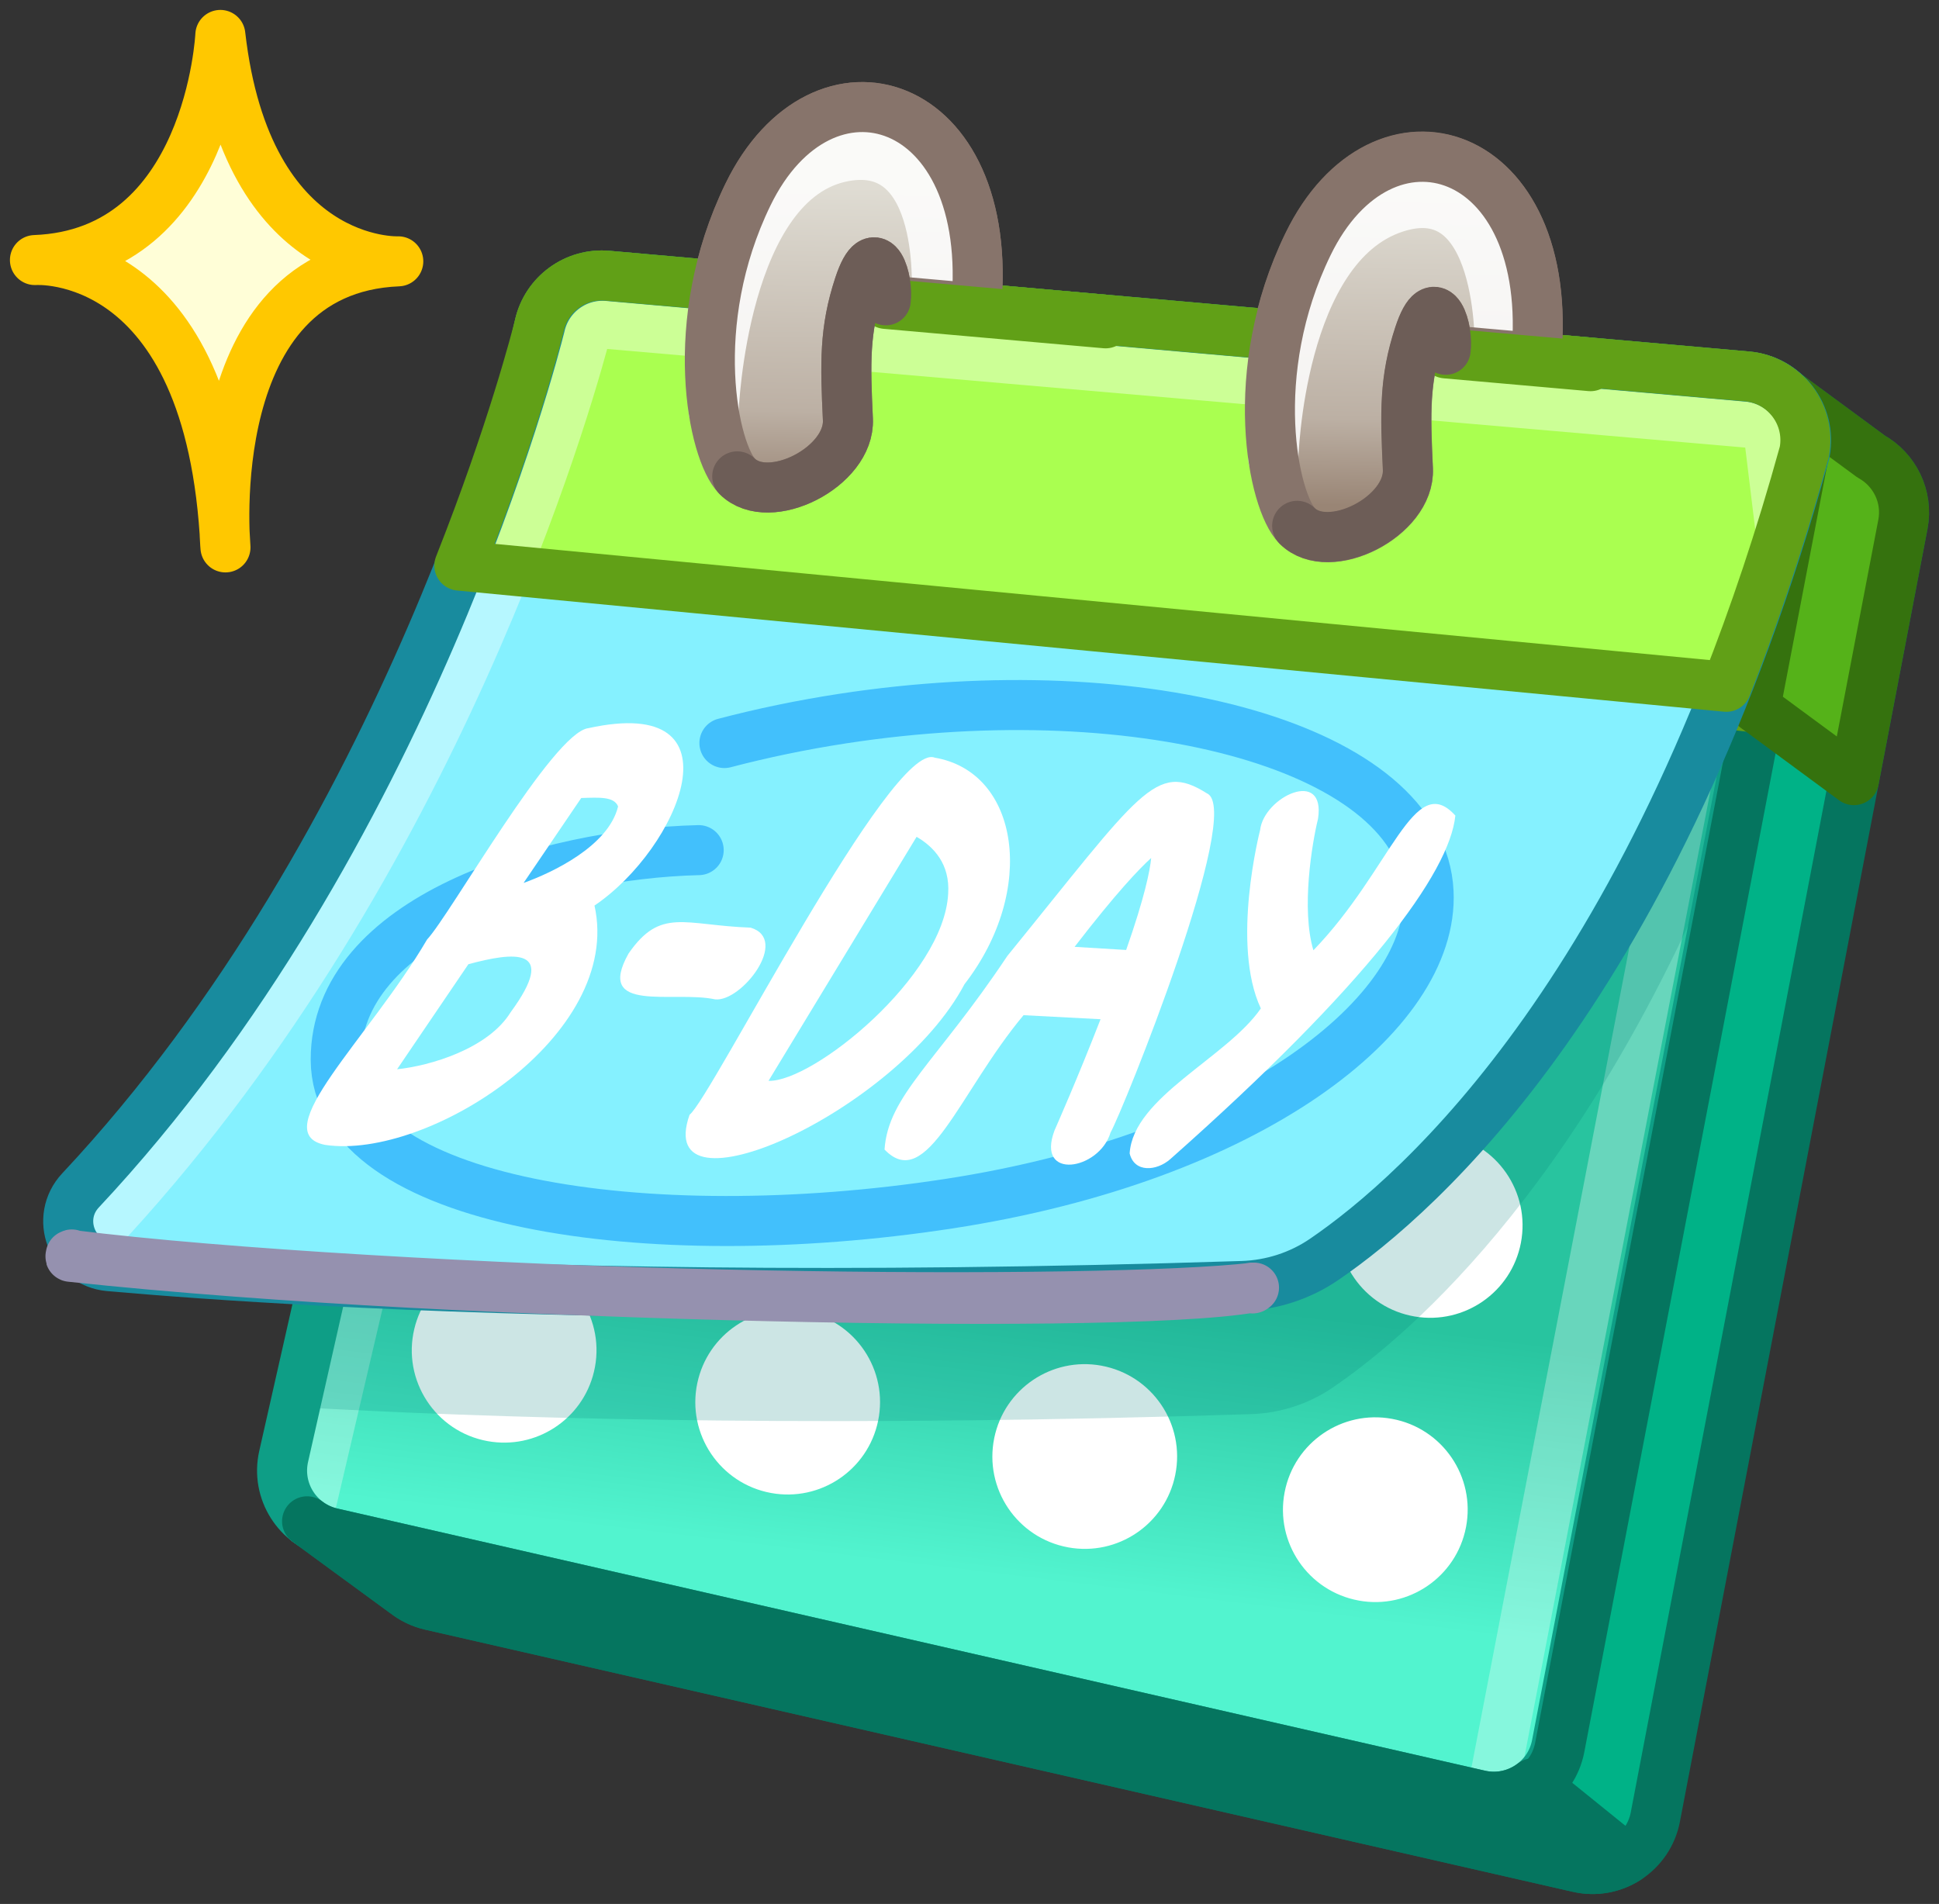 <svg width="111" height="109" viewBox="0 0 111 109" fill="none" xmlns="http://www.w3.org/2000/svg">
<rect x="0" y="0" width="111" height="109" fill="#333333" stroke="none"/>
<path d="M12.614 2C12.614 2 12.02 14.511 2 14.888C2 14.888 12.09 14.129 12.907 31.338C12.907 31.338 11.402 15.424 22.8 14.961C22.8 14.961 14.139 15.358 12.614 2Z" fill="#FFFED7"/>
<path d="M12.614 2C12.614 2 12.02 14.511 2 14.888C2 14.888 12.09 14.129 12.907 31.338C12.907 31.338 11.402 15.424 22.8 14.961C22.8 14.961 14.139 15.358 12.614 2Z" stroke="url(#paint0_radial_59_31533)" stroke-width="2.864" stroke-linecap="round" stroke-linejoin="round"/>
<path d="M107.113 26.134L107.114 26.134L101.599 22.074L97.822 24.996L40.422 19.924C38.597 19.763 36.933 20.977 36.528 22.765L22.917 82.961L17.579 87.092L23.166 91.184L23.169 91.181C23.588 91.517 24.085 91.769 24.643 91.897L90.348 106.907C92.369 107.369 94.371 106.062 94.761 104.026L108.934 30.025C109.242 28.418 108.449 26.876 107.113 26.134Z" fill="#00B287"/>
<path d="M107.113 26.134L107.114 26.134L101.599 22.074L97.822 24.996L40.422 19.924C38.597 19.763 36.933 20.977 36.528 22.765L22.917 82.961L17.579 87.092L23.166 91.184L23.169 91.181C23.588 91.517 24.085 91.769 24.643 91.897L90.348 106.907C92.369 107.369 94.371 106.062 94.761 104.026L108.934 30.025C109.242 28.418 108.449 26.876 107.113 26.134Z" stroke="#05755F" stroke-width="2.864" stroke-linecap="round" stroke-linejoin="round"/>
<path d="M18.994 87.758L84.7 102.768C86.721 103.229 88.722 101.923 89.112 99.887L103.285 25.886C103.693 23.756 102.171 21.741 100.01 21.55L34.774 15.785C32.948 15.624 31.284 16.838 30.88 18.626L16.238 83.38C15.793 85.35 17.026 87.308 18.994 87.758Z" fill="url(#paint1_linear_59_31533)"/>
<path d="M37.684 63.105L37.683 63.107C37.038 65.811 34.409 67.553 31.667 67.093L31.665 67.093C28.647 66.586 26.688 63.63 27.398 60.652L27.399 60.65C28.044 57.946 30.674 56.204 33.415 56.664L33.417 56.665C36.435 57.171 38.394 60.128 37.684 63.105Z" fill="white"/>
<path d="M34.002 78.53L34.002 78.53C33.35 81.263 30.673 83.008 27.908 82.502L27.907 82.502C24.927 81.956 23.014 79.022 23.718 76.075L23.718 76.075C24.371 73.341 27.048 71.596 29.812 72.102L29.813 72.103C32.793 72.648 34.706 75.583 34.002 78.53Z" fill="white"/>
<path d="M90.27 54.56L90.27 54.562C89.734 57.333 87.117 59.195 84.324 58.791L84.323 58.791C81.336 58.36 79.316 55.52 79.888 52.557L79.888 52.556C80.424 49.785 83.04 47.923 85.833 48.326L85.834 48.326C88.821 48.757 90.842 51.597 90.27 54.56Z" fill="white"/>
<path d="M87.064 71.157L87.064 71.159C86.52 73.975 83.829 75.844 81 75.37L80.998 75.37C78.068 74.879 76.118 72.071 76.682 69.154L76.682 69.152C77.227 66.335 79.918 64.467 82.748 64.942L82.749 64.942C85.678 65.434 87.627 68.241 87.064 71.157Z" fill="white"/>
<path d="M83.923 87.429L83.922 87.432C83.373 90.279 80.632 92.152 77.781 91.63L77.779 91.629C74.888 91.1 72.983 88.314 73.54 85.428L73.541 85.425C74.09 82.578 76.831 80.705 79.682 81.227L79.684 81.227C82.575 81.756 84.48 84.543 83.923 87.429Z" fill="white"/>
<path d="M73.833 52.242L73.832 52.245C73.273 54.99 70.67 56.823 67.897 56.422L67.895 56.422C64.887 55.988 62.864 53.114 63.47 50.136L63.471 50.133C64.029 47.388 66.633 45.555 69.406 45.956L69.408 45.956C72.415 46.39 74.439 49.264 73.833 52.242Z" fill="white"/>
<path d="M70.536 68.439L70.536 68.439C69.968 71.231 67.29 73.069 64.481 72.598L64.479 72.598C61.529 72.103 59.577 69.261 60.174 66.33L60.174 66.329C60.742 63.538 63.42 61.699 66.229 62.171L66.231 62.171C69.181 62.666 71.132 65.508 70.536 68.439Z" fill="white"/>
<path d="M67.278 84.438L67.278 84.44C66.704 87.261 63.978 89.103 61.146 88.585L61.144 88.584C58.232 88.051 56.325 85.231 56.916 82.33L56.916 82.328C57.491 79.508 60.216 77.665 63.047 78.183L63.05 78.184C65.962 78.717 67.869 81.537 67.278 84.438Z" fill="white"/>
<path d="M56.851 49.819L56.85 49.821C56.28 52.553 53.683 54.371 50.921 53.972C47.902 53.537 45.878 50.644 46.502 47.659L46.502 47.657C47.073 44.925 49.669 43.108 52.431 43.507C55.449 43.943 57.474 46.834 56.851 49.819Z" fill="white"/>
<path d="M53.553 65.617L53.552 65.617C52.972 68.395 50.302 70.219 47.503 69.75C44.543 69.253 42.59 66.394 43.203 63.456L43.204 63.456C43.784 60.678 46.454 58.853 49.253 59.323C52.213 59.82 54.166 62.679 53.553 65.617Z" fill="white"/>
<path d="M50.266 81.352L50.266 81.353C49.68 84.16 46.962 85.988 44.14 85.472L44.14 85.472C41.217 84.937 39.309 82.099 39.916 79.191L39.917 79.189C40.503 76.382 43.221 74.554 46.042 75.071L46.043 75.071C48.966 75.605 50.874 78.444 50.266 81.352Z" fill="white"/>
<g opacity="0.3">
<path d="M98.265 35.878L85.632 101.504" stroke="white" stroke-width="2.864" stroke-linecap="round" stroke-linejoin="round"/>
</g>
<g opacity="0.3">
<path d="M17.579 87.092L30.292 32.762" stroke="white" stroke-width="2.864" stroke-linecap="round" stroke-linejoin="round"/>
</g>
<g opacity="0.2">
<path d="M102.62 29.785L99.415 46.527C91.225 67.361 80.9 76.293 76.29 79.439C74.909 80.381 73.285 80.903 71.616 80.958C48.458 81.707 30.849 81.28 19.046 80.665C18.301 80.626 17.579 80.588 16.878 80.549L25.231 43.606C29.368 33.997 31.227 26.719 31.399 26.032C31.408 25.997 31.413 25.979 31.413 25.979C31.818 24.192 33.481 22.977 35.307 23.137L100.545 28.902C101.347 28.975 102.06 29.296 102.62 29.785Z" fill="#007F79"/>
</g>
<path d="M18.994 87.758L84.7 102.768C86.721 103.229 88.722 101.923 89.112 99.887L103.285 25.886C103.693 23.756 102.171 21.741 100.01 21.55L34.774 15.785C32.948 15.624 31.284 16.838 30.88 18.626L16.238 83.38C15.793 85.35 17.026 87.308 18.994 87.758Z" stroke="#0E9E86" stroke-width="2.864" stroke-linecap="round" stroke-linejoin="round"/>
<path d="M19.169 87.915L84.875 102.924C86.896 103.386 88.897 102.08 89.287 100.043L103.46 26.043C103.868 23.913 102.346 21.897 100.186 21.706L34.949 15.942C33.123 15.781 31.459 16.994 31.055 18.782" stroke="#05755F" stroke-width="2.864" stroke-linecap="round" stroke-linejoin="round"/>
<path d="M103.285 25.887L100.486 40.503L27.864 31.963L30.88 18.625C31.285 16.838 32.948 15.624 34.774 15.785L100.01 21.55C102.171 21.739 103.693 23.757 103.285 25.887Z" fill="#AAFF50"/>
<path d="M103.285 25.887L100.486 40.503L27.864 31.963L30.88 18.625C31.285 16.838 32.948 15.624 34.774 15.785L100.01 21.55C102.171 21.739 103.693 23.757 103.285 25.887Z" stroke="#61A017" stroke-width="2.864" stroke-linecap="round" stroke-linejoin="round"/>
<g opacity="0.4">
<path d="M101.94 30.461L101.314 25.322C101.241 24.724 100.759 24.26 100.16 24.208L34.75 18.54C34.137 18.487 33.574 18.88 33.412 19.474C31.916 24.984 31.309 29.659 31.36 29.685" stroke="white" stroke-width="2.864" stroke-linecap="round" stroke-linejoin="round"/>
</g>
<path d="M108.933 30.024L106.129 44.662L100.486 40.503L103.285 25.887C103.539 24.561 103.045 23.279 102.116 22.456L107.114 26.134C108.449 26.877 109.242 28.419 108.933 30.024Z" fill="#55B219"/>
<path d="M108.933 30.024L106.129 44.662L100.486 40.503L103.285 25.887C103.539 24.561 103.045 23.279 102.116 22.456L107.114 26.134C108.449 26.877 109.242 28.419 108.933 30.024Z" stroke="#35720E" stroke-width="2.864" stroke-linecap="round" stroke-linejoin="round"/>
<path d="M93.127 106.428C92.332 106.934 91.343 107.134 90.35 106.907L24.644 91.896C24.085 91.769 23.589 91.517 23.17 91.181L23.166 91.183L17.579 87.093C17.985 87.405 18.462 87.636 18.994 87.759L84.699 102.768C85.815 103.024 86.926 102.739 87.763 102.092L93.127 106.428Z" fill="#05755F"/>
<path d="M93.127 106.428C92.332 106.934 91.343 107.134 90.35 106.907L24.644 91.896C24.085 91.769 23.589 91.517 23.17 91.181L23.166 91.183L17.579 87.093C17.985 87.405 18.462 87.636 18.994 87.759L84.699 102.768C85.815 103.024 86.926 102.739 87.763 102.092L93.127 106.428Z" stroke="#05755F" stroke-width="2.864" stroke-linecap="round" stroke-linejoin="round"/>
<path d="M87.932 20.482C89.086 8.261 79.119 5.226 74.871 13.974C71.291 21.344 72.884 28.732 74.257 30.103C76.078 31.92 80.721 29.561 80.593 26.846C80.44 23.595 80.39 21.731 81.236 19.166C82.203 16.235 82.925 18.963 82.759 20.025L87.932 20.482Z" fill="url(#paint2_linear_59_31533)"/>
<g opacity="0.85">
<path d="M72.894 26.27C72.894 26.27 73.177 14.117 79.827 11.908C86.157 9.805 85.852 20.058 85.852 20.058" stroke="white" stroke-width="2.864" stroke-linecap="round" stroke-linejoin="round"/>
</g>
<path d="M55.878 17.65C57.032 5.429 47.065 2.394 42.817 11.141C39.237 18.512 40.83 25.899 42.203 27.27C44.023 29.088 48.667 26.729 48.539 24.013C48.386 20.762 48.336 18.898 49.181 16.334C50.149 13.403 50.871 16.131 50.705 17.193L55.878 17.65Z" fill="url(#paint3_linear_59_31533)"/>
<g opacity="0.85">
<path d="M40.853 23.528C40.853 23.528 41.327 10.263 48.303 8.962C54.29 7.844 53.608 17.02 53.608 17.02" stroke="white" stroke-width="2.864" stroke-linecap="round" stroke-linejoin="round"/>
</g>
<path d="M87.932 20.482C89.086 8.261 79.119 5.226 74.871 13.974C71.291 21.344 72.884 28.732 74.257 30.103C76.078 31.92 80.721 29.561 80.593 26.846C80.44 23.595 80.39 21.731 81.236 19.166C82.203 16.235 82.925 18.963 82.759 20.025L87.932 20.482Z" stroke="#87746B" stroke-width="2.864" stroke-linecap="round" stroke-linejoin="round"/>
<path d="M55.878 17.65C57.032 5.429 47.065 2.394 42.817 11.141C39.237 18.512 40.83 25.899 42.203 27.27C44.023 29.088 48.667 26.729 48.539 24.013C48.386 20.762 48.336 18.898 49.181 16.334C50.149 13.403 50.871 16.131 50.705 17.193L55.878 17.65Z" stroke="#87746B" stroke-width="2.864" stroke-linecap="round" stroke-linejoin="round"/>
<path d="M82.759 20.025L91.052 20.758" stroke="#61A017" stroke-width="2.864" stroke-linecap="round" stroke-linejoin="round"/>
<path d="M50.705 17.192L63.289 18.305" stroke="#61A017" stroke-width="2.864" stroke-linecap="round" stroke-linejoin="round"/>
<path d="M74.257 30.103C76.078 31.92 80.721 29.562 80.593 26.846C80.44 23.595 80.39 21.731 81.236 19.166C82.203 16.235 82.925 18.963 82.759 20.025" stroke="#6D5D57" stroke-width="2.864" stroke-linecap="round" stroke-linejoin="round"/>
<path d="M42.203 27.271C44.023 29.088 48.667 26.73 48.539 24.014C48.386 20.763 48.336 18.899 49.182 16.334C50.149 13.403 50.872 16.131 50.706 17.193" stroke="#6D5D57" stroke-width="2.864" stroke-linecap="round" stroke-linejoin="round"/>
<path d="M100.011 21.549L34.774 15.785C32.949 15.624 31.285 16.838 30.88 18.625C30.88 18.625 30.876 18.643 30.867 18.679C30.522 20.063 23.352 48.086 4.57 68.131C3.096 69.704 4.066 72.281 6.213 72.47C9.144 72.729 13.252 73.039 18.513 73.311C30.316 73.927 47.926 74.354 71.084 73.604C72.754 73.55 74.377 73.027 75.757 72.085C81.246 68.34 94.84 56.389 103.279 25.911C103.284 25.894 103.288 25.877 103.291 25.86C103.681 23.739 102.162 21.741 100.011 21.549Z" fill="#85F1FF"/>
<path d="M103.286 25.885C101.917 30.838 100.409 35.299 98.824 39.318L26.299 32.38L26.297 32.38C29.321 24.743 30.718 19.269 30.867 18.679C30.876 18.643 30.88 18.625 30.88 18.625C31.284 16.838 32.948 15.624 34.774 15.785L100.012 21.549C102.171 21.741 103.693 23.755 103.286 25.885Z" fill="#AAFF50"/>
<g opacity="0.4">
<path d="M101.94 30.461L101.314 25.322C101.241 24.724 100.76 24.26 100.16 24.208L34.751 18.54C34.138 18.487 33.574 18.88 33.413 19.474C31.917 24.984 23.946 51.567 4.541 71.648" stroke="white" stroke-width="2.864" stroke-linecap="round" stroke-linejoin="round"/>
</g>
<path d="M100.053 21.566L34.815 15.801C32.99 15.64 31.326 16.855 30.921 18.642C30.921 18.642 30.917 18.66 30.908 18.696C30.563 20.079 23.393 48.103 4.611 68.148C3.137 69.721 4.107 72.297 6.254 72.487C9.186 72.746 13.293 73.055 18.555 73.328C30.357 73.944 47.967 74.37 71.125 73.621C72.795 73.567 74.419 73.044 75.799 72.102C81.287 68.357 94.882 56.406 103.321 25.928C103.325 25.911 103.329 25.893 103.332 25.876C103.722 23.756 102.204 21.757 100.053 21.566Z" stroke="#188B9E" stroke-width="2.864" stroke-linecap="round" stroke-linejoin="round"/>
<path d="M103.286 25.885C101.917 30.838 100.409 35.299 98.824 39.318L26.299 32.38L26.297 32.38C29.321 24.743 30.718 19.269 30.867 18.679C30.876 18.643 30.88 18.625 30.88 18.625C31.284 16.838 32.948 15.624 34.774 15.785L100.012 21.549C102.171 21.741 103.693 23.755 103.286 25.885Z" stroke="#61A017" stroke-width="2.864" stroke-linecap="round" stroke-linejoin="round"/>
<path d="M87.932 20.482C89.086 8.261 79.119 5.226 74.871 13.974C71.291 21.344 72.884 28.732 74.257 30.103C76.078 31.92 80.721 29.561 80.593 26.846C80.44 23.595 80.39 21.731 81.236 19.166C82.203 16.235 82.925 18.963 82.759 20.025L87.932 20.482Z" fill="url(#paint4_linear_59_31533)"/>
<g opacity="0.85">
<path d="M72.894 26.27C72.894 26.27 73.177 14.117 79.827 11.908C86.157 9.805 85.852 20.058 85.852 20.058" stroke="white" stroke-width="2.864" stroke-linecap="round" stroke-linejoin="round"/>
</g>
<path d="M55.878 17.65C57.032 5.429 47.065 2.394 42.817 11.141C39.237 18.512 40.83 25.899 42.203 27.27C44.023 29.088 48.667 26.729 48.539 24.013C48.386 20.762 48.336 18.898 49.181 16.334C50.149 13.403 50.871 16.131 50.705 17.193L55.878 17.65Z" fill="url(#paint5_linear_59_31533)"/>
<g opacity="0.85">
<path d="M40.853 23.528C40.853 23.528 41.328 10.263 48.303 8.962C54.29 7.844 53.608 17.02 53.608 17.02" stroke="white" stroke-width="2.864" stroke-linecap="round" stroke-linejoin="round"/>
</g>
<path d="M87.941 20.497C89.095 8.276 79.128 5.242 74.88 13.989C71.3 21.36 72.893 28.747 74.266 30.118C76.087 31.936 80.73 29.577 80.602 26.861C80.449 23.61 80.399 21.746 81.245 19.182C82.212 16.25 82.934 18.978 82.768 20.04L87.941 20.497Z" stroke="#87746B" stroke-width="2.864" stroke-linecap="round" stroke-linejoin="round"/>
<path d="M55.878 17.65C57.032 5.429 47.065 2.394 42.817 11.141C39.237 18.512 40.83 25.899 42.203 27.27C44.023 29.088 48.667 26.729 48.539 24.013C48.386 20.762 48.336 18.898 49.181 16.334C50.149 13.403 50.871 16.131 50.705 17.193L55.878 17.65Z" stroke="#87746B" stroke-width="2.864" stroke-linecap="round" stroke-linejoin="round"/>
<path d="M82.759 20.23L91.052 20.963" stroke="#61A017" stroke-width="2.864" stroke-linecap="round" stroke-linejoin="round"/>
<path d="M50.706 17.398L63.29 18.51" stroke="#61A017" stroke-width="2.864" stroke-linecap="round" stroke-linejoin="round"/>
<path d="M74.257 30.103C76.078 31.92 80.721 29.562 80.593 26.846C80.44 23.595 80.39 21.731 81.236 19.166C82.203 16.235 82.925 18.963 82.759 20.025" stroke="#6D5D57" stroke-width="2.864" stroke-linecap="round" stroke-linejoin="round"/>
<path d="M42.203 27.271C44.023 29.088 48.667 26.73 48.539 24.014C48.386 20.763 48.336 18.899 49.182 16.334C50.149 13.403 50.872 16.131 50.706 17.193" stroke="#6D5D57" stroke-width="2.864" stroke-linecap="round" stroke-linejoin="round"/>
<g opacity="0.5">
<path d="M41.47 42.538C43.63 41.971 45.894 41.499 48.237 41.139C65.513 38.486 81.391 42.842 81.78 51.066C82.109 58.035 71.581 66.259 54.305 68.912C37.029 71.564 19.244 68.911 19.219 60.674C19.194 52.608 31.226 48.88 39.997 48.669" stroke="#008FF9" stroke-width="2.864" stroke-linecap="round" stroke-linejoin="round"/>
</g>
<path d="M34.032 51.842C38.87 48.572 42.657 39.709 33.682 41.687C31.651 41.93 25.766 52.387 24.448 53.786C21.138 59.443 15.155 64.876 18.621 65.545C24.511 66.414 35.689 59.282 34.032 51.842ZM35.383 46.167C34.831 48.45 31.59 49.967 29.973 50.547L33.273 45.685C34.304 45.654 35.152 45.593 35.383 46.167ZM29.234 57.947C27.937 60.052 24.601 61.02 22.732 61.214C23.543 60.02 24.636 58.408 26.814 55.2C29.37 54.51 32.005 54.163 29.234 57.947Z" fill="white"/>
<path d="M40.937 57.212C42.441 57.379 45.228 53.78 42.97 53.107C39.148 52.968 37.821 51.929 35.979 54.593C34.04 58.058 38.528 56.694 40.937 57.212Z" fill="white"/>
<path d="M55.214 56.344C59.382 50.963 58.354 44.194 53.506 43.375C51.032 42.389 40.696 62.894 39.475 63.819C37.316 69.946 51.313 63.704 55.214 56.344ZM54.279 51.162C54.037 55.889 46.55 61.955 43.995 61.877C45.324 59.686 50.722 50.789 52.471 47.907C53.44 48.468 54.392 49.457 54.279 51.162Z" fill="white"/>
<path d="M69.09 45.418C66.151 43.559 65.294 45.342 57.666 54.727C53.614 60.81 50.841 62.716 50.636 65.81C53.056 68.329 54.917 62.511 58.594 58.118C58.593 58.118 63.002 58.349 63.002 58.349C61.705 61.689 60.426 64.583 60.367 64.715C59.279 67.607 62.93 66.996 63.573 64.839C64.252 63.651 71.251 46.354 69.09 45.418ZM65.901 49.118C65.83 49.849 65.528 51.364 64.468 54.385L61.516 54.206C63.906 51.103 65.231 49.722 65.901 49.118Z" fill="white"/>
<path d="M83.313 46.69C80.939 44.064 79.668 49.764 75.187 54.403C74.48 52.047 75.108 48.272 75.451 46.878C75.905 43.94 72.351 45.618 72.136 47.522C72.118 47.589 70.456 54.069 72.178 57.732C70.224 60.561 64.875 62.806 64.668 66.031C64.936 67.152 66.211 67.047 66.993 66.36C78.252 56.387 82.986 49.972 83.313 46.69Z" fill="white"/>
<path d="M71.676 73.715C63.635 75.147 21.672 74.046 4.05 71.843C4.27 71.733 3.94 71.953 4.05 71.953C27.84 74.486 63.305 74.707 71.786 73.715C71.786 73.715 71.676 73.825 71.676 73.715Z" fill="url(#paint6_linear_59_31533)"/>
<path d="M71.676 73.715C63.635 75.147 21.672 74.046 4.05 71.843C4.27 71.733 3.94 71.953 4.05 71.953C27.84 74.486 63.305 74.707 71.786 73.715C71.786 73.715 71.676 73.825 71.676 73.715Z" stroke="#9591AF" stroke-width="2.864" stroke-linecap="round" stroke-linejoin="round"/>
<defs>
<radialGradient id="paint0_radial_59_31533" cx="0" cy="0" r="1" gradientUnits="userSpaceOnUse" gradientTransform="translate(54.242 208.059) scale(13.906)">
<stop stop-color="#FFFF8D"/>
<stop offset="0.5" stop-color="#FFE346"/>
<stop offset="1" stop-color="#FFC800"/>
</radialGradient>
<linearGradient id="paint1_linear_59_31533" x1="55.554" y1="90.064" x2="57.844" y2="71.292" gradientUnits="userSpaceOnUse">
<stop stop-color="#52F4CF"/>
<stop offset="0.45" stop-color="#3DDCB7"/>
<stop offset="0.9" stop-color="#28C49F"/>
</linearGradient>
<linearGradient id="paint2_linear_59_31533" x1="80.887" y1="1.511" x2="80.41" y2="30.75" gradientUnits="userSpaceOnUse">
<stop offset="0.33" stop-color="#DFDCD3"/>
<stop offset="0.77" stop-color="#BCB0A4"/>
<stop offset="0.94" stop-color="#998575"/>
</linearGradient>
<linearGradient id="paint3_linear_59_31533" x1="48.726" y1="1.071" x2="48.249" y2="30.31" gradientUnits="userSpaceOnUse">
<stop offset="0.33" stop-color="#DFDCD3"/>
<stop offset="0.77" stop-color="#BCB0A4"/>
<stop offset="0.94" stop-color="#998575"/>
</linearGradient>
<linearGradient id="paint4_linear_59_31533" x1="80.887" y1="1.511" x2="80.41" y2="30.75" gradientUnits="userSpaceOnUse">
<stop offset="0.33" stop-color="#DFDCD3"/>
<stop offset="0.77" stop-color="#BCB0A4"/>
<stop offset="0.94" stop-color="#998575"/>
</linearGradient>
<linearGradient id="paint5_linear_59_31533" x1="48.726" y1="1.071" x2="48.249" y2="30.31" gradientUnits="userSpaceOnUse">
<stop offset="0.33" stop-color="#DFDCD3"/>
<stop offset="0.77" stop-color="#BCB0A4"/>
<stop offset="0.94" stop-color="#998575"/>
</linearGradient>
<linearGradient id="paint6_linear_59_31533" x1="42.656" y1="53.504" x2="41.203" y2="76.084" gradientUnits="userSpaceOnUse">
<stop stop-color="#D9D7EE"/>
<stop offset="0.72" stop-color="#BAB8D6"/>
<stop offset="1" stop-color="#9C98BE"/>
</linearGradient>
</defs>
</svg>
